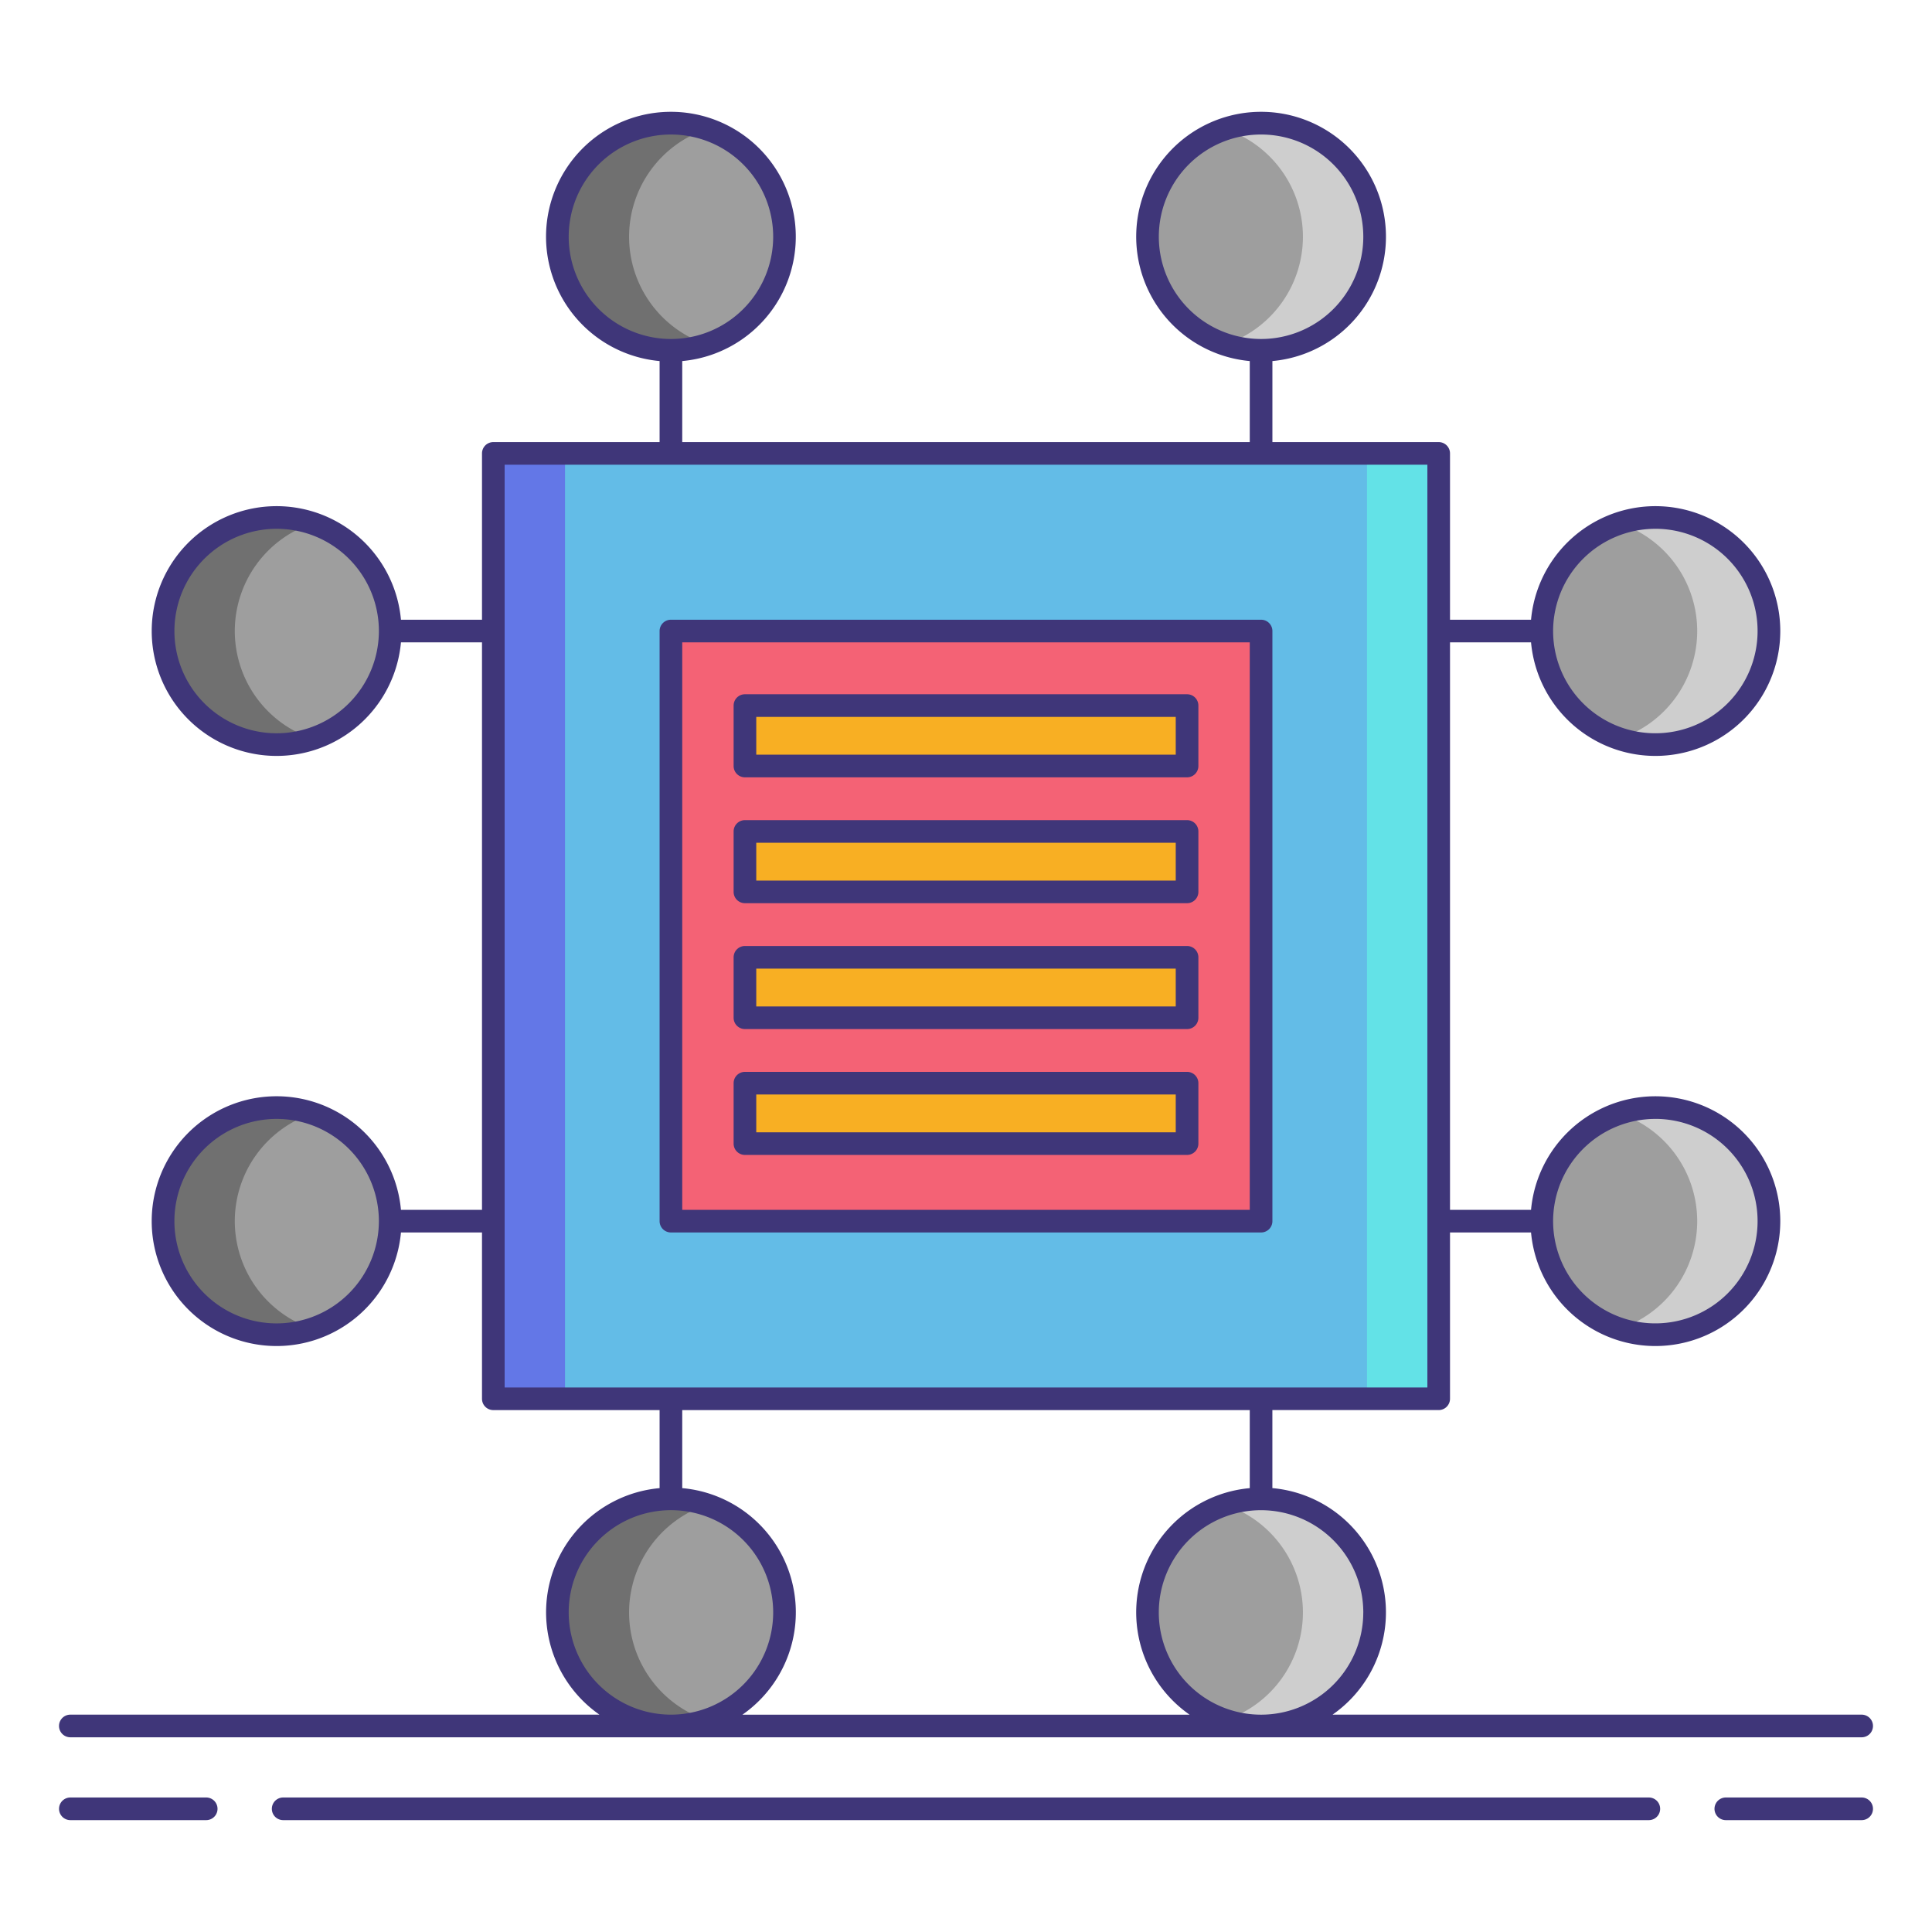 <svg xmlns="http://www.w3.org/2000/svg" viewBox="0 0 256 256"><title>icons_</title><circle cx="167.097" cy="31.371" r="15.047" fill="#9e9e9e"/><circle cx="88.903" cy="213.657" r="15.047" fill="#9e9e9e"/><circle cx="36.658" cy="161.809" r="15.047" fill="#9e9e9e"/><rect x="65.367" y="60.079" width="125.267" height="125.267" fill="#63bce7"/><rect x="65.367" y="60.079" width="9.5" height="125.267" fill="#6377e7"/><rect x="181.133" y="60.079" width="9.5" height="125.267" fill="#63e2e7"/><rect x="88.904" y="83.616" width="78.193" height="78.194" transform="translate(250.713 -5.288) rotate(90)" fill="#f46275"/><circle cx="88.903" cy="31.371" r="15.047" fill="#9e9e9e"/><path d="M83.356,31.371a15.045,15.045,0,0,1,10.3-14.27,15.047,15.047,0,1,0,0,28.539A15.045,15.045,0,0,1,83.356,31.371Z" fill="#707070"/><path d="M172.644,31.371a15.045,15.045,0,0,0-10.3-14.27,15.047,15.047,0,1,1,0,28.539A15.045,15.045,0,0,0,172.644,31.371Z" fill="#cecece"/><path d="M83.356,213.657a15.045,15.045,0,0,1,10.3-14.27,15.047,15.047,0,1,0,0,28.539A15.045,15.045,0,0,1,83.356,213.657Z" fill="#707070"/><circle cx="167.097" cy="213.657" r="15.047" fill="#9e9e9e"/><circle cx="219.342" cy="83.616" r="15.047" fill="#9e9e9e"/><circle cx="219.342" cy="161.809" r="15.047" fill="#9e9e9e"/><circle cx="36.658" cy="83.616" r="15.047" fill="#9e9e9e"/><path d="M31.111,83.616a15.045,15.045,0,0,1,10.3-14.27,15.047,15.047,0,1,0,0,28.539A15.045,15.045,0,0,1,31.111,83.616Z" fill="#707070"/><path d="M224.889,83.616a15.045,15.045,0,0,0-10.3-14.27,15.047,15.047,0,1,1,0,28.539A15.045,15.045,0,0,0,224.889,83.616Z" fill="#cecece"/><path d="M224.889,161.809a15.045,15.045,0,0,0-10.3-14.27,15.047,15.047,0,1,1,0,28.539A15.045,15.045,0,0,0,224.889,161.809Z" fill="#cecece"/><path d="M31.111,161.809a15.045,15.045,0,0,1,10.3-14.27,15.047,15.047,0,1,0,0,28.539A15.045,15.045,0,0,1,31.111,161.809Z" fill="#707070"/><rect x="98.708" y="93.492" width="58.585" height="8.007" fill="#f8af23"/><rect x="98.708" y="110.171" width="58.585" height="8.007" fill="#f8af23"/><rect x="98.708" y="126.849" width="58.585" height="8.007" fill="#f8af23"/><rect x="98.708" y="143.527" width="58.585" height="8.007" fill="#f8af23"/><path d="M172.644,213.657a15.045,15.045,0,0,0-10.3-14.27,15.047,15.047,0,1,1,0,28.539A15.045,15.045,0,0,0,172.644,213.657Z" fill="#cecece"/><path d="M27.323,238.177h-18a1.5,1.5,0,1,0,0,3h18a1.5,1.5,0,1,0,0-3Z" fill="#3f3679"/><path d="M246.68,238.177h-18a1.5,1.5,0,0,0,0,3h18a1.5,1.5,0,0,0,0-3Z" fill="#3f3679"/><path d="M218.479,238.177H37.521a1.5,1.5,0,0,0,0,3H218.479a1.5,1.5,0,0,0,0-3Z" fill="#3f3679"/><path d="M9.32,230.2H246.68a1.5,1.5,0,0,0,0-3h-70.11a16.527,16.527,0,0,0-7.973-30.018v-10.34h22.037a1.5,1.5,0,0,0,1.5-1.5V163.309h10.737a16.547,16.547,0,1,0,0-3H192.134V85.116h10.737a16.547,16.547,0,1,0,0-3H192.134V60.079a1.5,1.5,0,0,0-1.5-1.5H168.6V47.842a16.547,16.547,0,1,0-3,0V58.579H90.4V47.842a16.547,16.547,0,1,0-3,0V58.579H65.367a1.5,1.5,0,0,0-1.5,1.5V82.116H53.129a16.547,16.547,0,1,0,0,3H63.867v75.192H53.129a16.548,16.548,0,1,0,0,3H63.867v22.037a1.5,1.5,0,0,0,1.5,1.5H87.4v10.34A16.527,16.527,0,0,0,79.431,227.2H9.32a1.5,1.5,0,1,0,0,3Zm210.022-81.941a13.547,13.547,0,1,1-13.547,13.547A13.562,13.562,0,0,1,219.342,148.262Zm0-78.192a13.547,13.547,0,1,1-13.547,13.547A13.562,13.562,0,0,1,219.342,70.069ZM153.55,31.37A13.547,13.547,0,1,1,167.1,44.918,13.562,13.562,0,0,1,153.55,31.37Zm-78.194,0A13.547,13.547,0,1,1,88.9,44.918,13.562,13.562,0,0,1,75.356,31.37Zm-38.7,65.793A13.547,13.547,0,1,1,50.205,83.616,13.562,13.562,0,0,1,36.658,97.163Zm0,78.193a13.547,13.547,0,1,1,13.547-13.548A13.562,13.562,0,0,1,36.658,175.356Zm143.985,38.3A13.547,13.547,0,1,1,167.1,200.109,13.562,13.562,0,0,1,180.644,213.656ZM66.867,61.579H189.134V183.846H66.867ZM165.6,186.846v10.34a16.527,16.527,0,0,0-7.973,30.018H98.376A16.527,16.527,0,0,0,90.4,197.185v-10.34ZM75.356,213.656A13.547,13.547,0,1,1,88.9,227.2,13.562,13.562,0,0,1,75.356,213.656Z" fill="#3f3679"/><path d="M167.1,163.309a1.5,1.5,0,0,0,1.5-1.5V83.616a1.5,1.5,0,0,0-1.5-1.5H88.9a1.5,1.5,0,0,0-1.5,1.5v78.192a1.5,1.5,0,0,0,1.5,1.5ZM90.4,85.116H165.6v75.192H90.4Z" fill="#3f3679"/><path d="M157.292,91.992H98.708a1.5,1.5,0,0,0-1.5,1.5V101.5a1.5,1.5,0,0,0,1.5,1.5h58.584a1.5,1.5,0,0,0,1.5-1.5V93.492A1.5,1.5,0,0,0,157.292,91.992Zm-1.5,8.008H100.208V94.992h55.584Z" fill="#3f3679"/><path d="M157.292,108.671H98.708a1.5,1.5,0,0,0-1.5,1.5v8.007a1.5,1.5,0,0,0,1.5,1.5h58.584a1.5,1.5,0,0,0,1.5-1.5v-8.007A1.5,1.5,0,0,0,157.292,108.671Zm-1.5,8.007H100.208v-5.007h55.584Z" fill="#3f3679"/><path d="M157.292,125.349H98.708a1.5,1.5,0,0,0-1.5,1.5v8.008a1.5,1.5,0,0,0,1.5,1.5h58.584a1.5,1.5,0,0,0,1.5-1.5v-8.008A1.5,1.5,0,0,0,157.292,125.349Zm-1.5,8.008H100.208v-5.008h55.584Z" fill="#3f3679"/><path d="M157.292,142.027H98.708a1.5,1.5,0,0,0-1.5,1.5v8.007a1.5,1.5,0,0,0,1.5,1.5h58.584a1.5,1.5,0,0,0,1.5-1.5v-8.007A1.5,1.5,0,0,0,157.292,142.027Zm-1.5,8.007H100.208v-5.007h55.584Z" fill="#3f3679"/></svg>